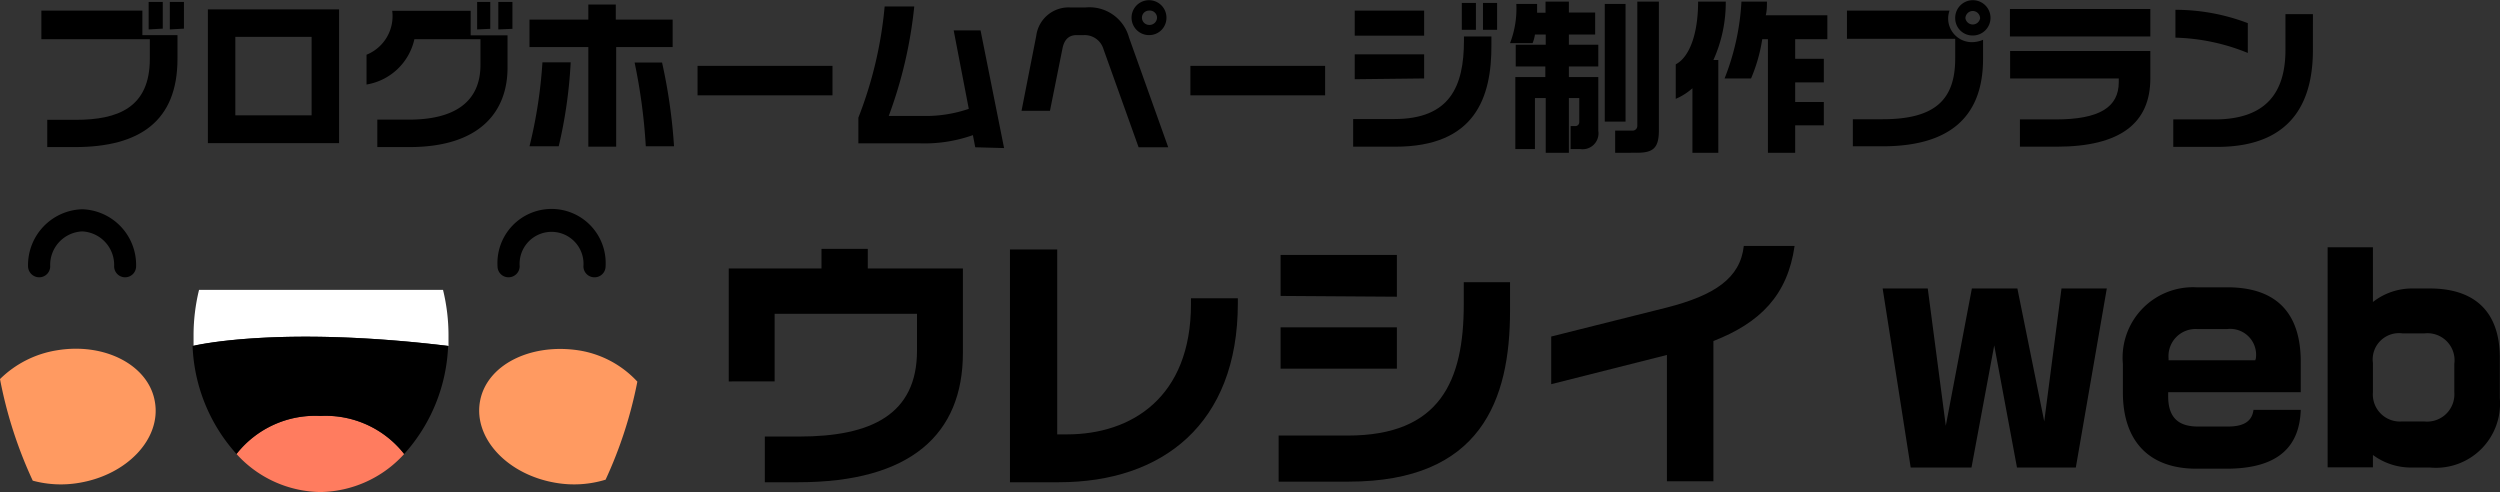 <svg xmlns="http://www.w3.org/2000/svg" viewBox="0 0 127.48 25.09"><rect x="0" y="0" width="127.48" height="25.09" fill="#333333" stroke="none"/><defs><style>.cls-1{fill:#ff9a61;}.cls-2{fill:#fff;}.cls-3{fill:#ff7c5f;}</style></defs><title>blog_black</title><g id="レイヤー_2" data-name="レイヤー 2"><g id="レイヤー_1-2" data-name="レイヤー 1"><path class="cls-1" d="M32.5,19.46a21.83,21.83,0,0,1-1.62,5,5.49,5.49,0,0,1-2.54.16c-2.45-.41-4.18-2.25-3.87-4.12s2.54-3,5-2.64A5.16,5.16,0,0,1,32.5,19.46Z"/><path class="cls-1" d="M7.9,20.5c.32,1.87-1.41,3.71-3.86,4.12a5.49,5.49,0,0,1-2.37-.11A22.1,22.1,0,0,1,0,19.33a5.32,5.32,0,0,1,2.92-1.47C5.37,17.46,7.6,18.64,7.9,20.5Z"/><path class="cls-2" d="M22.59,14.78a9.76,9.76,0,0,1,.28,2.32c0,.18,0,.36,0,.54h0c-8.77-1.06-13,0-13,0h0c0-.18,0-.36,0-.54a9.76,9.76,0,0,1,.28-2.32Z"/><path class="cls-3" d="M16.34,21.21a5.09,5.09,0,0,1,4.27,1.94,5.88,5.88,0,0,1-4.27,1.94,5.87,5.87,0,0,1-4.28-1.94A5.1,5.1,0,0,1,16.34,21.21Z"/><path d="M22.85,17.64h0a8.72,8.72,0,0,1-2.24,5.51,5.09,5.09,0,0,0-4.27-1.94,5.1,5.1,0,0,0-4.28,1.94,8.72,8.72,0,0,1-2.24-5.51h0S14.08,16.58,22.85,17.64Z"/><path d="M6.38,14.14a.56.56,0,0,1-.56-.56A1.71,1.71,0,0,0,4.19,11.8a1.71,1.71,0,0,0-1.63,1.78.56.56,0,0,1-.56.56.57.57,0,0,1-.57-.56,2.85,2.85,0,0,1,2.76-2.91,2.84,2.84,0,0,1,2.75,2.91A.56.56,0,0,1,6.38,14.14Z"/><path d="M30.31,14.14a.56.56,0,0,1-.56-.56,1.63,1.63,0,1,0-3.25,0,.57.57,0,0,1-.57.56.56.56,0,0,1-.56-.56,2.76,2.76,0,1,1,5.51,0A.56.56,0,0,1,30.31,14.14Z"/><path d="M3.82,7.5H2.41V6.11H3.86C6,6.11,7.64,5.5,7.64,3v-1H2.11V.54H7.26V1.79H9.05V3C9.05,6.17,7.13,7.5,3.82,7.5Zm3.76-6V.1H8.3V1.46Zm1.08,0V.1h.72V1.46Z"/><path d="M10.6,7.3V.48h6.69V7.3Zm5.29-5.42H12v4h3.89Z"/><path d="M20.87,7.5H19.24V6.1h1.62c2.26,0,3.64-.86,3.64-2.79V2H21.13a3,3,0,0,1-2.44,2.31V2.79A2.12,2.12,0,0,0,20,.55h4V1.8h1.88V3.43C25.89,5.65,24.52,7.5,20.87,7.5Zm3.46-6V.1H25V1.47Zm1.08,0V.1h.72V1.47Z"/><path d="M28.49,7.46H27a24.1,24.1,0,0,0,.66-4.28h1.44A23.84,23.84,0,0,1,28.49,7.46ZM31.42,2.4V7.48H30V2.4h-3V1h3V.23h1.4V1h2.9V2.4Zm1.51,5.06a28.88,28.88,0,0,0-.57-4.27h1.4a27.77,27.77,0,0,1,.61,4.27Z"/><path d="M35.57,4.86V3.36h6.88v1.5Z"/><path d="M49.73,7.51l-.12-.62a7.37,7.37,0,0,1-2.69.42H43.77V6A20.6,20.6,0,0,0,45.11.33h1.51a22.56,22.56,0,0,1-1.3,5.58H47a6.73,6.73,0,0,0,2.4-.36l-.77-4H50l1.2,6Z"/><path d="M58.06,7.51l-1.79-5a1,1,0,0,0-1-.72H54.9c-.41,0-.63.24-.72.67l-.64,3.19H52.09l.75-3.82A1.66,1.66,0,0,1,54.57.38h.79a2.09,2.09,0,0,1,2.21,1.53l2,5.6Zm.53-5.72A.89.89,0,0,1,57.7.9a.89.89,0,1,1,1.78,0A.88.88,0,0,1,58.59,1.79Zm0-1.25a.36.36,0,0,0-.36.36.37.37,0,0,0,.36.37A.38.38,0,0,0,59,.9.37.37,0,0,0,58.59.54Z"/><path d="M60.7,4.86V3.36h6.87v1.5Z"/><path d="M71.15,7.48H69V6.07h2.1c2.83,0,3.55-1.66,3.55-4V1.86h1.4v.41C76.07,5,75.2,7.48,71.15,7.48ZM69.08,1.82V.54h3.54V1.82Zm0,2.22V2.77h3.54V4Zm5.46-2.52V.15h.72V1.52Zm1.08,0V.15h.72V1.52Z"/><path d="M80.57,7.6h-.48V6.43h.23a.2.2,0,0,0,.21-.21V5H80V7.79H78.82V5h-.55V7.6h-1V3.93h1.53V3.39H77.29V2.28h1.53V1.76h-.55a1.83,1.83,0,0,1-.12.44H77a4.88,4.88,0,0,0,.32-2h1.06c0,.15,0,.3,0,.45h.43V.08H80V.64h1.34V1.76H80v.52H81.5V3.39H80v.54H81.5V6.67A.81.81,0,0,1,80.57,7.6Zm1.26-1.4v-6h1.06v6Zm1.62,1.59H82.36V6.66h.87a.24.24,0,0,0,.26-.25V.08h1.1V6.65C84.59,7.58,84.27,7.79,83.45,7.79Z"/><path d="M87.37,3.06h.25V7.79H86.3V4.5a3.08,3.08,0,0,1-.85.54V3.28c.69-.36,1.14-1.53,1.14-3.2H88A7.13,7.13,0,0,1,87.37,3.06ZM91.54,2V3H93V4.2H91.54v1H93V6.39H91.54v1.4H90.15V2h-.29a8.31,8.31,0,0,1-.57,2H87.94A12.42,12.42,0,0,0,88.8.08h1.3c0,.22,0,.46-.06.7h3.14V2Z"/><path d="M96,7.46H94.48V6.08H96c2.68,0,3.7-1,3.7-3.1v-1H94.18V.54h5.23a1.28,1.28,0,0,0-.07.39,1.21,1.21,0,0,0,1.22,1.22,1.48,1.48,0,0,0,.56-.12V3C101.12,6,99.37,7.46,96,7.46Zm4.59-5.65a.88.88,0,0,1-.89-.88.9.9,0,1,1,.89.88Zm0-1.25a.38.38,0,0,0-.37.37.38.38,0,0,0,.75,0A.38.38,0,0,0,100.58.56Z"/><path d="M102.49,1.86V.46h7.16v1.4Zm2.38,5.62H103V6.09h1.82c2.23,0,3.22-.62,3.22-1.9V4H102.5V2.6h7.15V4C109.65,6.27,108.13,7.48,104.87,7.48Z"/><path d="M113.06,7.49h-2.24V6.09h2.1c2.66,0,3.62-1.4,3.62-3.55V.72h1.4V2.55C117.94,4.81,117.16,7.49,113.06,7.49Zm-2.13-5.57V.5a10.34,10.34,0,0,1,3.69.68V2.7A10.45,10.45,0,0,0,110.93,1.92Z"/><path d="M40.71,24.59H39V22.26h1.76c3.64,0,6-1.11,6-4.38V16H39.5v3.45H37.16V13.69h4.73v-1h2.36v1H49.1V18C49.1,22.13,46.45,24.59,40.71,24.59Z"/><path d="M54,24.59H51.5V12.72h2.41v9.43h.5c3.28,0,6.32-1.88,6.32-6.64v-.3h2.39v.26C63.12,21.63,59.26,24.59,54,24.59Z"/><path d="M68.76,24.56H65.2V22.21h3.52c4.72,0,5.92-2.79,5.92-6.69V14.39H77v1.46C77,20.38,75.53,24.56,68.76,24.56ZM65.3,15.09V13h5.93v2.13Zm0,3.71V16.69h5.93V18.8Z"/><path d="M87.37,17.39v7.15H85V18.1L79.1,19.59V17.16L85,15.68c2.42-.62,3.74-1.49,3.92-3.14h2.59C91.15,15.06,89.75,16.46,87.37,17.39Z"/><path d="M105.85,23.84h-3l-1.16-6.23-1.16,6.23h-3.1L96,14.71H98.3l.92,7,1.33-7h2.32l1.37,6.78.88-6.78h2.31Z"/><path d="M113.53,23.9H112c-2.45,0-3.75-1.44-3.75-3.89V18.56A3.59,3.59,0,0,1,112,14.65h1.57c2.41,0,3.75,1.21,3.75,3.8V20h-6.76v.21c0,1.12.56,1.54,1.52,1.54h1.53c.88,0,1.23-.32,1.3-.85h2.41C117.26,22.68,116.28,23.9,113.53,23.9Zm1.5-5.62a1.32,1.32,0,0,0-1.47-1.5h-1.51a1.38,1.38,0,0,0-1.47,1.49v.1H115Z"/><path d="M123.91,23.84H123a3.26,3.26,0,0,1-2-.64v.63h-2.31V12.61h2.31V15.4a3.23,3.23,0,0,1,2-.69h.9c2.27,0,3.57,1.16,3.57,3.53V20.3A3.27,3.27,0,0,1,123.91,23.84Zm1.24-5.28A1.38,1.38,0,0,0,123.63,17h-1.12A1.34,1.34,0,0,0,121,18.51V20a1.38,1.38,0,0,0,1.49,1.49h1.12A1.39,1.39,0,0,0,125.15,20Z"/></g></g></svg>